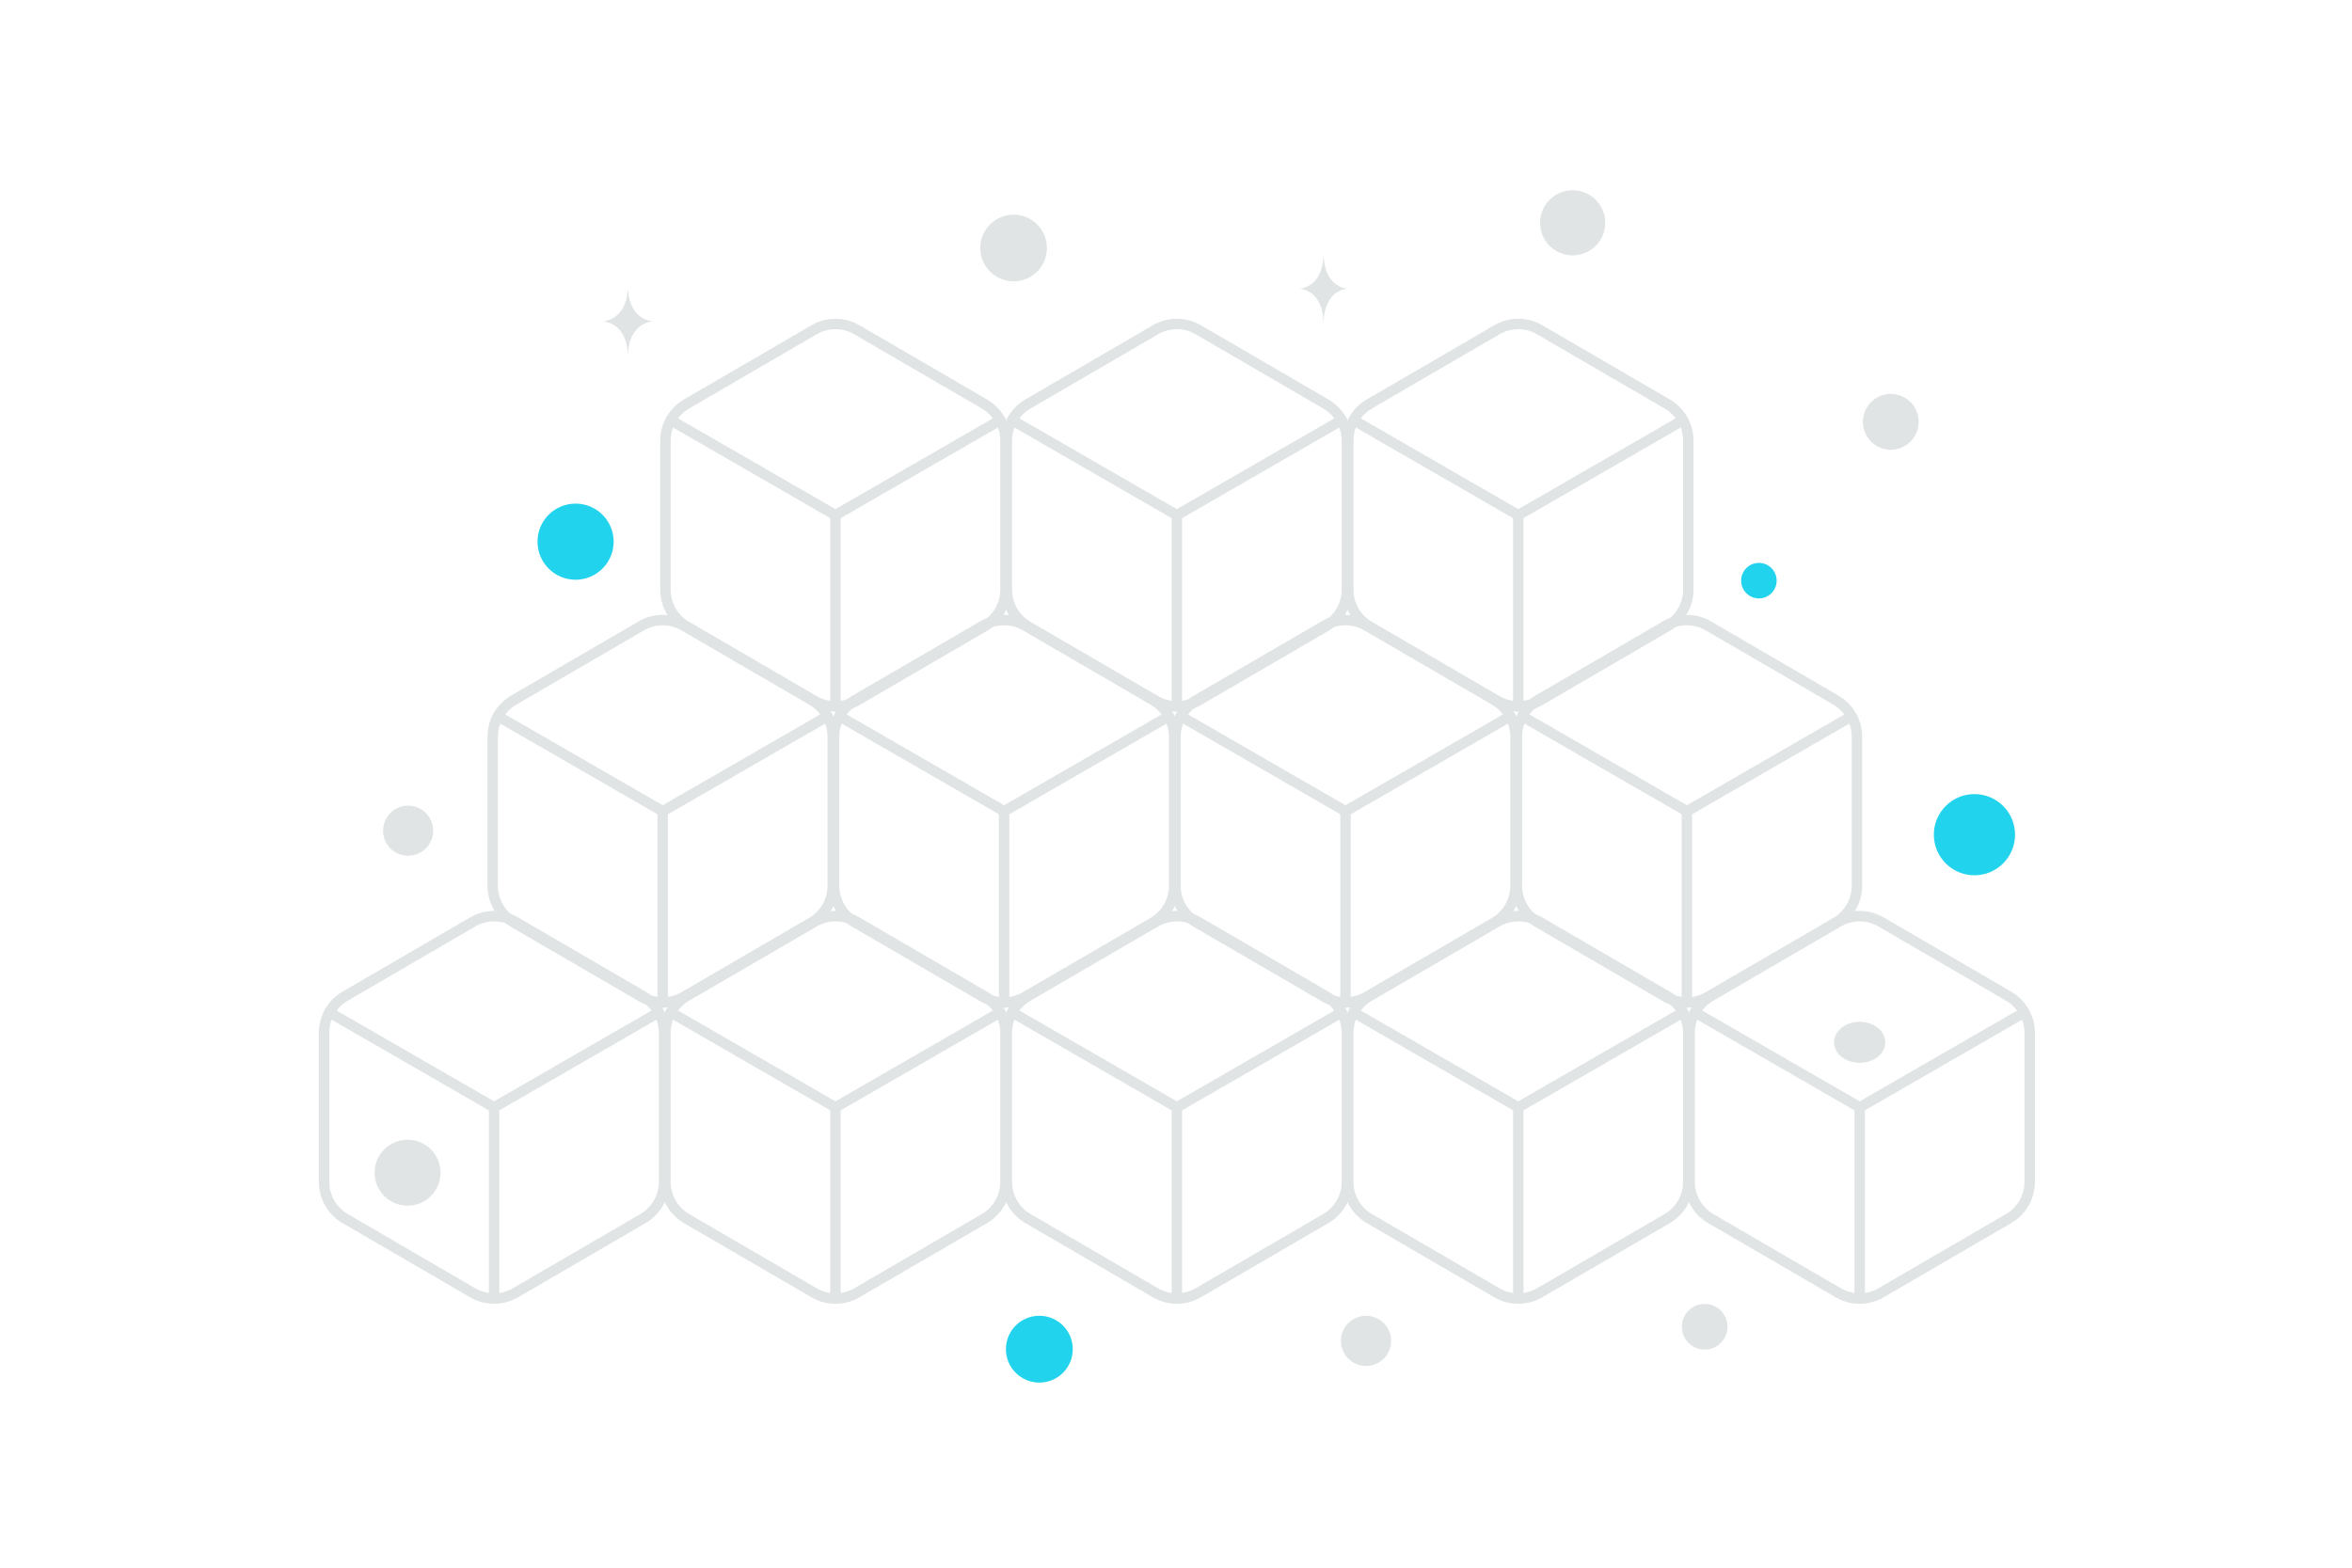 <svg width="900" height="600" viewBox="0 0 900 600" fill="none" xmlns="http://www.w3.org/2000/svg"><path fill="transparent" d="M0 0h900v600H0z"/><circle cx="755.525" cy="319.457" r="15.537" transform="rotate(180 755.525 319.457)" fill="#22d3ee"/><circle cx="397.706" cy="516.368" r="12.791" transform="rotate(180 397.706 516.368)" fill="#22d3ee"/><circle r="14.566" transform="matrix(-1 0 0 1 220.244 207.313)" fill="#22d3ee"/><circle r="6.798" transform="matrix(-1 0 0 1 673.048 222.233)" fill="#22d3ee"/><circle r="8.74" transform="matrix(-1 0 0 1 652.302 507.779)" fill="#E1E4E5"/><circle r="12.624" transform="matrix(-1 0 0 1 155.962 448.825)" fill="#E1E4E5"/><circle r="9.608" transform="matrix(-1 0 0 1 522.712 513.185)" fill="#E1E4E5"/><circle r="10.682" transform="matrix(-1 0 0 1 723.506 161.447)" fill="#E1E4E5"/><circle r="9.592" transform="scale(1 -1) rotate(-75 -129.088 -260.73)" fill="#E1E4E5"/><circle r="12.761" transform="matrix(-1 0 0 1 387.855 94.924)" fill="#E1E4E5"/><ellipse rx="9.816" ry="7.853" transform="matrix(-1 0 0 1 711.61 398.929)" fill="#E1E4E5"/><circle r="12.472" transform="scale(1 -1) rotate(-75 245.327 -434.77)" fill="#E1E4E5"/><path d="M240.185 111.069h.14c.828 11.733 9.553 11.913 9.553 11.913s-9.621.188-9.621 13.745c0-13.557-9.622-13.745-9.622-13.745s8.722-.18 9.55-11.913zM506.391 98.59h.135c.795 11.698 9.172 11.878 9.172 11.878s-9.238.188-9.238 13.704c0-13.516-9.237-13.704-9.237-13.704s8.373-.18 9.168-11.877z" fill="#E1E4E5"/><path clip-rule="evenodd" d="M124 452.33v-57.023c0-5.79 3.082-11.141 8.083-14.052l48.793-28.397a16.26 16.26 0 0 1 16.362 0l48.792 28.397a16.261 16.261 0 0 1 8.084 14.052v57.031c0 5.79-3.082 11.141-8.084 14.052l-48.792 28.397a16.26 16.26 0 0 1-16.362 0l-48.793-28.397A16.285 16.285 0 0 1 124 452.33z" stroke="#E1E4E5" stroke-width="4" stroke-linecap="round" stroke-linejoin="round"/><path d="M189.057 497.007v-73.189m0-.001 63.024-36.351m-126.048 0 63.024 36.351" stroke="#E1E4E5" stroke-width="4" stroke-linecap="round" stroke-linejoin="round"/><path clip-rule="evenodd" d="M188.532 339.004v-57.022c0-5.79 3.082-11.141 8.083-14.052l48.793-28.397a16.26 16.26 0 0 1 16.362 0l48.792 28.397a16.261 16.261 0 0 1 8.084 14.052v57.031c0 5.79-3.082 11.141-8.084 14.052l-48.792 28.397a16.26 16.26 0 0 1-16.362 0l-48.793-28.397a16.287 16.287 0 0 1-8.083-14.061z" stroke="#E1E4E5" stroke-width="4" stroke-linecap="round" stroke-linejoin="round"/><path d="M253.589 383.683v-73.189m0-.002 63.024-36.35m-126.048 0 63.024 36.35" stroke="#E1E4E5" stroke-width="4" stroke-linecap="round" stroke-linejoin="round"/><path clip-rule="evenodd" d="M254.638 452.33v-57.023c0-5.79 3.082-11.141 8.084-14.052l48.792-28.397a16.26 16.26 0 0 1 16.362 0l48.793 28.397a16.262 16.262 0 0 1 8.083 14.052v57.031c0 5.79-3.082 11.141-8.083 14.052l-48.793 28.397a16.26 16.26 0 0 1-16.362 0l-48.792-28.397a16.284 16.284 0 0 1-8.084-14.06z" stroke="#E1E4E5" stroke-width="4" stroke-linecap="round" stroke-linejoin="round"/><path d="M319.695 497.007v-73.189m0-.001 63.024-36.351m-126.048 0 63.024 36.351" stroke="#E1E4E5" stroke-width="4" stroke-linecap="round" stroke-linejoin="round"/><path clip-rule="evenodd" d="M254.638 225.68v-57.023c0-5.79 3.082-11.141 8.084-14.052l48.792-28.397a16.26 16.26 0 0 1 16.362 0l48.793 28.397a16.262 16.262 0 0 1 8.083 14.052v57.031c0 5.79-3.082 11.141-8.083 14.052l-48.793 28.397a16.26 16.26 0 0 1-16.362 0l-48.792-28.397a16.284 16.284 0 0 1-8.084-14.06z" stroke="#E1E4E5" stroke-width="4" stroke-linecap="round" stroke-linejoin="round"/><path d="M319.695 270.358v-73.189m0-.002 63.024-36.351m-126.048 0 63.024 36.351" stroke="#E1E4E5" stroke-width="4" stroke-linecap="round" stroke-linejoin="round"/><path clip-rule="evenodd" d="M319.17 339.004v-57.022c0-5.79 3.083-11.141 8.084-14.052l48.792-28.397a16.26 16.26 0 0 1 16.362 0l48.793 28.397a16.262 16.262 0 0 1 8.083 14.052v57.031c0 5.79-3.082 11.141-8.083 14.052l-48.793 28.397a16.26 16.26 0 0 1-16.362 0l-48.792-28.397a16.288 16.288 0 0 1-8.084-14.061z" stroke="#E1E4E5" stroke-width="4" stroke-linecap="round" stroke-linejoin="round"/><path d="M384.227 383.683v-73.189m0-.002 63.024-36.35m-126.048 0 63.024 36.35" stroke="#E1E4E5" stroke-width="4" stroke-linecap="round" stroke-linejoin="round"/><path clip-rule="evenodd" d="M385.277 452.33v-57.023c0-5.79 3.082-11.141 8.083-14.052l48.792-28.397a16.26 16.26 0 0 1 16.362 0l48.793 28.397a16.262 16.262 0 0 1 8.083 14.052v57.031c0 5.79-3.082 11.141-8.083 14.052l-48.793 28.397a16.26 16.26 0 0 1-16.362 0L393.36 466.39a16.285 16.285 0 0 1-8.083-14.06z" stroke="#E1E4E5" stroke-width="4" stroke-linecap="round" stroke-linejoin="round"/><path d="M450.333 497.007v-73.189m0-.001 63.024-36.351m-126.047 0 63.023 36.351" stroke="#E1E4E5" stroke-width="4" stroke-linecap="round" stroke-linejoin="round"/><path clip-rule="evenodd" d="M385.277 225.68v-57.023c0-5.79 3.082-11.141 8.083-14.052l48.792-28.397a16.26 16.26 0 0 1 16.362 0l48.793 28.397a16.262 16.262 0 0 1 8.083 14.052v57.031c0 5.79-3.082 11.141-8.083 14.052l-48.793 28.397a16.26 16.26 0 0 1-16.362 0L393.36 239.74a16.285 16.285 0 0 1-8.083-14.06z" stroke="#E1E4E5" stroke-width="4" stroke-linecap="round" stroke-linejoin="round"/><path d="M450.333 270.358v-73.189m0-.002 63.024-36.351m-126.047 0 63.023 36.351" stroke="#E1E4E5" stroke-width="4" stroke-linecap="round" stroke-linejoin="round"/><path clip-rule="evenodd" d="M449.809 339.004v-57.022c0-5.79 3.082-11.141 8.083-14.052l48.793-28.397a16.258 16.258 0 0 1 16.361 0l48.793 28.397a16.262 16.262 0 0 1 8.083 14.052v57.031c0 5.79-3.082 11.141-8.083 14.052l-48.793 28.397a16.258 16.258 0 0 1-16.361 0l-48.793-28.397a16.287 16.287 0 0 1-8.083-14.061z" stroke="#E1E4E5" stroke-width="4" stroke-linecap="round" stroke-linejoin="round"/><path d="M514.866 383.683v-73.189m0-.002 63.023-36.35m-126.047 0 63.023 36.35" stroke="#E1E4E5" stroke-width="4" stroke-linecap="round" stroke-linejoin="round"/><path clip-rule="evenodd" d="M515.915 452.33v-57.023c0-5.79 3.082-11.141 8.083-14.052l48.793-28.397a16.26 16.26 0 0 1 16.362 0l48.792 28.397a16.262 16.262 0 0 1 8.083 14.052v57.031c0 5.79-3.082 11.141-8.083 14.052l-48.792 28.397a16.26 16.26 0 0 1-16.362 0l-48.793-28.397a16.285 16.285 0 0 1-8.083-14.06z" stroke="#E1E4E5" stroke-width="4" stroke-linecap="round" stroke-linejoin="round"/><path d="M580.972 497.007v-73.189m0-.001 63.023-36.351m-126.047 0 63.024 36.351" stroke="#E1E4E5" stroke-width="4" stroke-linecap="round" stroke-linejoin="round"/><path clip-rule="evenodd" d="M515.915 225.68v-57.023c0-5.79 3.082-11.141 8.083-14.052l48.793-28.397a16.26 16.26 0 0 1 16.362 0l48.792 28.397a16.262 16.262 0 0 1 8.083 14.052v57.031c0 5.79-3.082 11.141-8.083 14.052l-48.792 28.397a16.26 16.26 0 0 1-16.362 0l-48.793-28.397a16.285 16.285 0 0 1-8.083-14.06z" stroke="#E1E4E5" stroke-width="4" stroke-linecap="round" stroke-linejoin="round"/><path d="M580.972 270.358v-73.189m0-.002 63.023-36.351m-126.047 0 63.024 36.351" stroke="#E1E4E5" stroke-width="4" stroke-linecap="round" stroke-linejoin="round"/><path clip-rule="evenodd" d="M580.447 339.004v-57.022c0-5.79 3.082-11.141 8.083-14.052l48.793-28.397a16.26 16.26 0 0 1 16.362 0l48.792 28.397a16.261 16.261 0 0 1 8.084 14.052v57.031c0 5.79-3.082 11.141-8.084 14.052l-48.792 28.397a16.26 16.26 0 0 1-16.362 0l-48.793-28.397a16.287 16.287 0 0 1-8.083-14.061z" stroke="#E1E4E5" stroke-width="4" stroke-linecap="round" stroke-linejoin="round"/><path d="M645.504 383.683v-73.189m0-.002 63.024-36.35m-126.048 0 63.024 36.35" stroke="#E1E4E5" stroke-width="4" stroke-linecap="round" stroke-linejoin="round"/><path clip-rule="evenodd" d="M646.553 452.33v-57.023c0-5.79 3.082-11.141 8.083-14.052l48.793-28.397a16.26 16.26 0 0 1 16.362 0l48.792 28.397a16.261 16.261 0 0 1 8.084 14.052v57.031c0 5.79-3.082 11.141-8.084 14.052l-48.792 28.397a16.26 16.26 0 0 1-16.362 0l-48.793-28.397a16.285 16.285 0 0 1-8.083-14.06z" stroke="#E1E4E5" stroke-width="4" stroke-linecap="round" stroke-linejoin="round"/><path d="M711.61 497.007v-73.189m0-.001 63.024-36.351m-126.048 0 63.024 36.351" stroke="#E1E4E5" stroke-width="4" stroke-linecap="round" stroke-linejoin="round"/></svg>